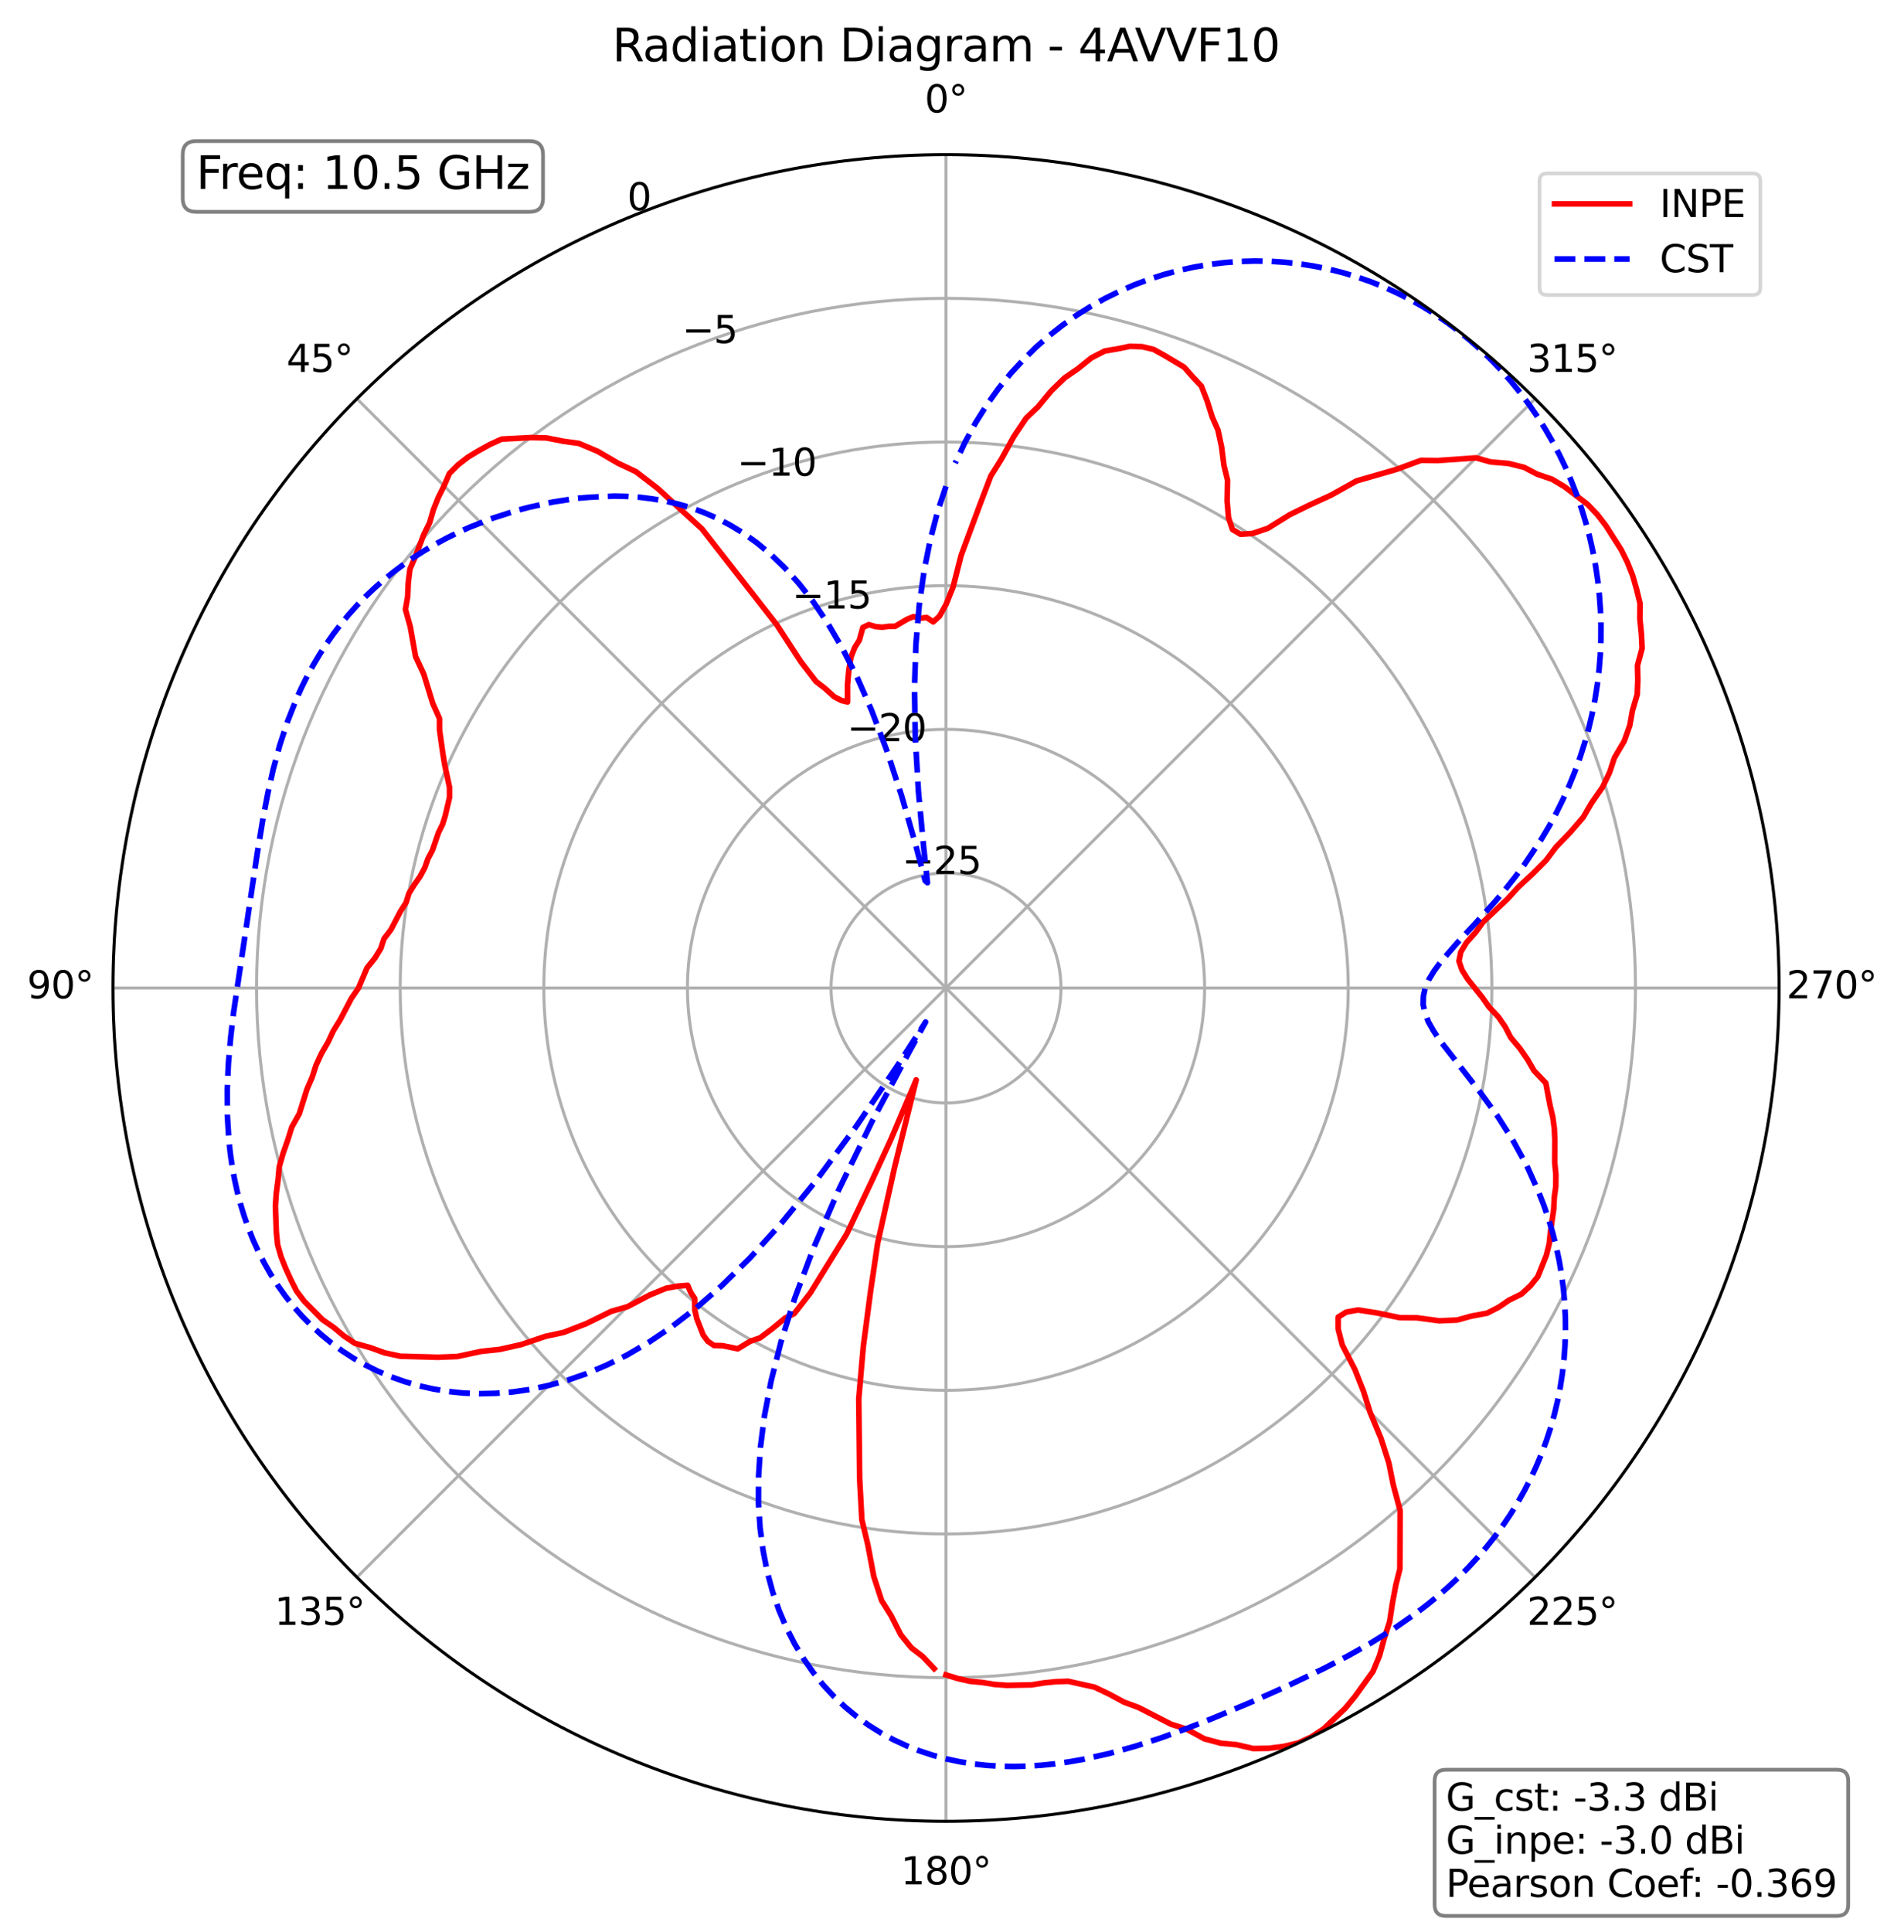 <?xml version="1.0" encoding="utf-8" standalone="no"?>
<!DOCTYPE svg PUBLIC "-//W3C//DTD SVG 1.1//EN"
  "http://www.w3.org/Graphics/SVG/1.1/DTD/svg11.dtd">
<svg xmlns:xlink="http://www.w3.org/1999/xlink" width="506.826pt" height="514.053pt" viewBox="0 0 506.826 514.053" xmlns="http://www.w3.org/2000/svg" version="1.1">
 <defs>
  <style type="text/css">*{stroke-linejoin: round; stroke-linecap: butt}</style>
 </defs>
 <g id="figure_1">
  <g id="patch_1">
   <path d="M 0 514.053 
L 506.826 514.053 
L 506.826 0 
L 0 0 
z
" style="fill: #ffffff"/>
  </g>
  <g id="axes_1">
   <g id="patch_2">
    <path d="M 473.582 262.917 
C 473.582 233.796 467.846 204.958 456.702 178.053 
C 445.558 151.149 429.222 126.701 408.63 106.109 
C 388.039 85.517 363.591 69.182 336.686 58.038 
C 309.782 46.893 280.944 41.157 251.822 41.157 
C 222.701 41.157 193.863 46.893 166.959 58.038 
C 140.054 69.182 115.606 85.517 95.014 106.109 
C 74.423 126.701 58.087 151.149 46.943 178.053 
C 35.799 204.958 30.062 233.796 30.062 262.917 
C 30.062 292.038 35.799 320.877 46.943 347.781 
C 58.087 374.686 74.423 399.133 95.014 419.725 
C 115.606 440.317 140.054 456.652 166.959 467.797 
C 193.863 478.941 222.701 484.677 251.822 484.677 
C 280.944 484.677 309.782 478.941 336.686 467.797 
C 363.591 456.652 388.039 440.317 408.63 419.725 
C 429.222 399.133 445.558 374.686 456.702 347.781 
C 467.846 320.877 473.582 292.038 473.582 262.917 
M 251.822 262.917 
C 251.822 262.917 251.822 262.917 251.822 262.917 
C 251.822 262.917 251.822 262.917 251.822 262.917 
C 251.822 262.917 251.822 262.917 251.822 262.917 
C 251.822 262.917 251.822 262.917 251.822 262.917 
C 251.822 262.917 251.822 262.917 251.822 262.917 
C 251.822 262.917 251.822 262.917 251.822 262.917 
C 251.822 262.917 251.822 262.917 251.822 262.917 
C 251.822 262.917 251.822 262.917 251.822 262.917 
C 251.822 262.917 251.822 262.917 251.822 262.917 
C 251.822 262.917 251.822 262.917 251.822 262.917 
C 251.822 262.917 251.822 262.917 251.822 262.917 
C 251.822 262.917 251.822 262.917 251.822 262.917 
C 251.822 262.917 251.822 262.917 251.822 262.917 
C 251.822 262.917 251.822 262.917 251.822 262.917 
C 251.822 262.917 251.822 262.917 251.822 262.917 
C 251.822 262.917 251.822 262.917 251.822 262.917 
M 473.582 262.917 
z
" style="fill: #ffffff"/>
   </g>
   <g id="matplotlib.axis_1">
    <g id="xtick_1">
     <g id="line2d_1">
      <path d="M 251.822 262.917 
L 251.822 41.157 
" clip-path="url(#pa4b025f619)" style="fill: none; stroke: #b0b0b0; stroke-width: 0.8; stroke-linecap: square"/>
     </g>
     <g id="text_1">
      <!-- 0° -->
      <g transform="translate(246.141 29.917)scale(0.1 -0.1)">
       <defs>
        <path id="DejaVuSans-30" d="M 2034 4250 
Q 1547 4250 1301 3770 
Q 1056 3291 1056 2328 
Q 1056 1369 1301 889 
Q 1547 409 2034 409 
Q 2525 409 2770 889 
Q 3016 1369 3016 2328 
Q 3016 3291 2770 3770 
Q 2525 4250 2034 4250 
z
M 2034 4750 
Q 2819 4750 3233 4129 
Q 3647 3509 3647 2328 
Q 3647 1150 3233 529 
Q 2819 -91 2034 -91 
Q 1250 -91 836 529 
Q 422 1150 422 2328 
Q 422 3509 836 4129 
Q 1250 4750 2034 4750 
z
" transform="scale(0.016)"/>
        <path id="DejaVuSans-b0" d="M 1600 4347 
Q 1350 4347 1178 4173 
Q 1006 4000 1006 3750 
Q 1006 3503 1178 3333 
Q 1350 3163 1600 3163 
Q 1850 3163 2022 3333 
Q 2194 3503 2194 3750 
Q 2194 3997 2020 4172 
Q 1847 4347 1600 4347 
z
M 1600 4750 
Q 1800 4750 1984 4673 
Q 2169 4597 2303 4453 
Q 2447 4313 2519 4134 
Q 2591 3956 2591 3750 
Q 2591 3338 2302 3052 
Q 2013 2766 1594 2766 
Q 1172 2766 890 3047 
Q 609 3328 609 3750 
Q 609 4169 896 4459 
Q 1184 4750 1600 4750 
z
" transform="scale(0.016)"/>
       </defs>
       <use xlink:href="#DejaVuSans-30"/>
       <use xlink:href="#DejaVuSans-b0" x="63.623"/>
      </g>
     </g>
    </g>
    <g id="xtick_2">
     <g id="line2d_2">
      <path d="M 251.822 262.917 
L 95.014 106.109 
" clip-path="url(#pa4b025f619)" style="fill: none; stroke: #b0b0b0; stroke-width: 0.8; stroke-linecap: square"/>
     </g>
     <g id="text_2">
      <!-- 45° -->
      <g transform="translate(76.253 98.969)scale(0.1 -0.1)">
       <defs>
        <path id="DejaVuSans-34" d="M 2419 4116 
L 825 1625 
L 2419 1625 
L 2419 4116 
z
M 2253 4666 
L 3047 4666 
L 3047 1625 
L 3713 1625 
L 3713 1100 
L 3047 1100 
L 3047 0 
L 2419 0 
L 2419 1100 
L 313 1100 
L 313 1709 
L 2253 4666 
z
" transform="scale(0.016)"/>
        <path id="DejaVuSans-35" d="M 691 4666 
L 3169 4666 
L 3169 4134 
L 1269 4134 
L 1269 2991 
Q 1406 3038 1543 3061 
Q 1681 3084 1819 3084 
Q 2600 3084 3056 2656 
Q 3513 2228 3513 1497 
Q 3513 744 3044 326 
Q 2575 -91 1722 -91 
Q 1428 -91 1123 -41 
Q 819 9 494 109 
L 494 744 
Q 775 591 1075 516 
Q 1375 441 1709 441 
Q 2250 441 2565 725 
Q 2881 1009 2881 1497 
Q 2881 1984 2565 2268 
Q 2250 2553 1709 2553 
Q 1456 2553 1204 2497 
Q 953 2441 691 2322 
L 691 4666 
z
" transform="scale(0.016)"/>
       </defs>
       <use xlink:href="#DejaVuSans-34"/>
       <use xlink:href="#DejaVuSans-35" x="63.623"/>
       <use xlink:href="#DejaVuSans-b0" x="127.246"/>
      </g>
     </g>
    </g>
    <g id="xtick_3">
     <g id="line2d_3">
      <path d="M 251.822 262.917 
L 30.062 262.917 
" clip-path="url(#pa4b025f619)" style="fill: none; stroke: #b0b0b0; stroke-width: 0.8; stroke-linecap: square"/>
     </g>
     <g id="text_3">
      <!-- 90° -->
      <g transform="translate(7.2 265.677)scale(0.1 -0.1)">
       <defs>
        <path id="DejaVuSans-39" d="M 703 97 
L 703 672 
Q 941 559 1184 500 
Q 1428 441 1663 441 
Q 2288 441 2617 861 
Q 2947 1281 2994 2138 
Q 2813 1869 2534 1725 
Q 2256 1581 1919 1581 
Q 1219 1581 811 2004 
Q 403 2428 403 3163 
Q 403 3881 828 4315 
Q 1253 4750 1959 4750 
Q 2769 4750 3195 4129 
Q 3622 3509 3622 2328 
Q 3622 1225 3098 567 
Q 2575 -91 1691 -91 
Q 1453 -91 1209 -44 
Q 966 3 703 97 
z
M 1959 2075 
Q 2384 2075 2632 2365 
Q 2881 2656 2881 3163 
Q 2881 3666 2632 3958 
Q 2384 4250 1959 4250 
Q 1534 4250 1286 3958 
Q 1038 3666 1038 3163 
Q 1038 2656 1286 2365 
Q 1534 2075 1959 2075 
z
" transform="scale(0.016)"/>
       </defs>
       <use xlink:href="#DejaVuSans-39"/>
       <use xlink:href="#DejaVuSans-30" x="63.623"/>
       <use xlink:href="#DejaVuSans-b0" x="127.246"/>
      </g>
     </g>
    </g>
    <g id="xtick_4">
     <g id="line2d_4">
      <path d="M 251.822 262.917 
L 95.014 419.725 
" clip-path="url(#pa4b025f619)" style="fill: none; stroke: #b0b0b0; stroke-width: 0.8; stroke-linecap: square"/>
     </g>
     <g id="text_4">
      <!-- 135° -->
      <g transform="translate(73.071 432.384)scale(0.1 -0.1)">
       <defs>
        <path id="DejaVuSans-31" d="M 794 531 
L 1825 531 
L 1825 4091 
L 703 3866 
L 703 4441 
L 1819 4666 
L 2450 4666 
L 2450 531 
L 3481 531 
L 3481 0 
L 794 0 
L 794 531 
z
" transform="scale(0.016)"/>
        <path id="DejaVuSans-33" d="M 2597 2516 
Q 3050 2419 3304 2112 
Q 3559 1806 3559 1356 
Q 3559 666 3084 287 
Q 2609 -91 1734 -91 
Q 1441 -91 1130 -33 
Q 819 25 488 141 
L 488 750 
Q 750 597 1062 519 
Q 1375 441 1716 441 
Q 2309 441 2620 675 
Q 2931 909 2931 1356 
Q 2931 1769 2642 2001 
Q 2353 2234 1838 2234 
L 1294 2234 
L 1294 2753 
L 1863 2753 
Q 2328 2753 2575 2939 
Q 2822 3125 2822 3475 
Q 2822 3834 2567 4026 
Q 2313 4219 1838 4219 
Q 1578 4219 1281 4162 
Q 984 4106 628 3988 
L 628 4550 
Q 988 4650 1302 4700 
Q 1616 4750 1894 4750 
Q 2613 4750 3031 4423 
Q 3450 4097 3450 3541 
Q 3450 3153 3228 2886 
Q 3006 2619 2597 2516 
z
" transform="scale(0.016)"/>
       </defs>
       <use xlink:href="#DejaVuSans-31"/>
       <use xlink:href="#DejaVuSans-33" x="63.623"/>
       <use xlink:href="#DejaVuSans-35" x="127.246"/>
       <use xlink:href="#DejaVuSans-b0" x="190.869"/>
      </g>
     </g>
    </g>
    <g id="xtick_5">
     <g id="line2d_5">
      <path d="M 251.822 262.917 
L 251.822 484.677 
" clip-path="url(#pa4b025f619)" style="fill: none; stroke: #b0b0b0; stroke-width: 0.8; stroke-linecap: square"/>
     </g>
     <g id="text_5">
      <!-- 180° -->
      <g transform="translate(239.779 501.437)scale(0.1 -0.1)">
       <defs>
        <path id="DejaVuSans-38" d="M 2034 2216 
Q 1584 2216 1326 1975 
Q 1069 1734 1069 1313 
Q 1069 891 1326 650 
Q 1584 409 2034 409 
Q 2484 409 2743 651 
Q 3003 894 3003 1313 
Q 3003 1734 2745 1975 
Q 2488 2216 2034 2216 
z
M 1403 2484 
Q 997 2584 770 2862 
Q 544 3141 544 3541 
Q 544 4100 942 4425 
Q 1341 4750 2034 4750 
Q 2731 4750 3128 4425 
Q 3525 4100 3525 3541 
Q 3525 3141 3298 2862 
Q 3072 2584 2669 2484 
Q 3125 2378 3379 2068 
Q 3634 1759 3634 1313 
Q 3634 634 3220 271 
Q 2806 -91 2034 -91 
Q 1263 -91 848 271 
Q 434 634 434 1313 
Q 434 1759 690 2068 
Q 947 2378 1403 2484 
z
M 1172 3481 
Q 1172 3119 1398 2916 
Q 1625 2713 2034 2713 
Q 2441 2713 2670 2916 
Q 2900 3119 2900 3481 
Q 2900 3844 2670 4047 
Q 2441 4250 2034 4250 
Q 1625 4250 1398 4047 
Q 1172 3844 1172 3481 
z
" transform="scale(0.016)"/>
       </defs>
       <use xlink:href="#DejaVuSans-31"/>
       <use xlink:href="#DejaVuSans-38" x="63.623"/>
       <use xlink:href="#DejaVuSans-30" x="127.246"/>
       <use xlink:href="#DejaVuSans-b0" x="190.869"/>
      </g>
     </g>
    </g>
    <g id="xtick_6">
     <g id="line2d_6">
      <path d="M 251.822 262.917 
L 408.63 419.725 
" clip-path="url(#pa4b025f619)" style="fill: none; stroke: #b0b0b0; stroke-width: 0.8; stroke-linecap: square"/>
     </g>
     <g id="text_6">
      <!-- 225° -->
      <g transform="translate(406.486 432.384)scale(0.1 -0.1)">
       <defs>
        <path id="DejaVuSans-32" d="M 1228 531 
L 3431 531 
L 3431 0 
L 469 0 
L 469 531 
Q 828 903 1448 1529 
Q 2069 2156 2228 2338 
Q 2531 2678 2651 2914 
Q 2772 3150 2772 3378 
Q 2772 3750 2511 3984 
Q 2250 4219 1831 4219 
Q 1534 4219 1204 4116 
Q 875 4013 500 3803 
L 500 4441 
Q 881 4594 1212 4672 
Q 1544 4750 1819 4750 
Q 2544 4750 2975 4387 
Q 3406 4025 3406 3419 
Q 3406 3131 3298 2873 
Q 3191 2616 2906 2266 
Q 2828 2175 2409 1742 
Q 1991 1309 1228 531 
z
" transform="scale(0.016)"/>
       </defs>
       <use xlink:href="#DejaVuSans-32"/>
       <use xlink:href="#DejaVuSans-32" x="63.623"/>
       <use xlink:href="#DejaVuSans-35" x="127.246"/>
       <use xlink:href="#DejaVuSans-b0" x="190.869"/>
      </g>
     </g>
    </g>
    <g id="xtick_7">
     <g id="line2d_7">
      <path d="M 251.822 262.917 
L 473.582 262.917 
" clip-path="url(#pa4b025f619)" style="fill: none; stroke: #b0b0b0; stroke-width: 0.8; stroke-linecap: square"/>
     </g>
     <g id="text_7">
      <!-- 270° -->
      <g transform="translate(475.539 265.677)scale(0.1 -0.1)">
       <defs>
        <path id="DejaVuSans-37" d="M 525 4666 
L 3525 4666 
L 3525 4397 
L 1831 0 
L 1172 0 
L 2766 4134 
L 525 4134 
L 525 4666 
z
" transform="scale(0.016)"/>
       </defs>
       <use xlink:href="#DejaVuSans-32"/>
       <use xlink:href="#DejaVuSans-37" x="63.623"/>
       <use xlink:href="#DejaVuSans-30" x="127.246"/>
       <use xlink:href="#DejaVuSans-b0" x="190.869"/>
      </g>
     </g>
    </g>
    <g id="xtick_8">
     <g id="line2d_8">
      <path d="M 251.822 262.917 
L 408.63 106.109 
" clip-path="url(#pa4b025f619)" style="fill: none; stroke: #b0b0b0; stroke-width: 0.8; stroke-linecap: square"/>
     </g>
     <g id="text_8">
      <!-- 315° -->
      <g transform="translate(406.486 98.969)scale(0.1 -0.1)">
       <use xlink:href="#DejaVuSans-33"/>
       <use xlink:href="#DejaVuSans-31" x="63.623"/>
       <use xlink:href="#DejaVuSans-35" x="127.246"/>
       <use xlink:href="#DejaVuSans-b0" x="190.869"/>
      </g>
     </g>
    </g>
   </g>
   <g id="matplotlib.axis_2">
    <g id="ytick_1">
     <g id="line2d_9">
      <path d="M 251.822 232.316 
C 247.804 232.316 243.825 233.108 240.112 234.645 
C 236.399 236.183 233.026 238.437 230.184 241.279 
C 227.343 244.12 225.089 247.494 223.551 251.207 
C 222.013 254.919 221.221 258.899 221.221 262.917 
C 221.221 266.936 222.013 270.915 223.551 274.628 
C 225.089 278.34 227.343 281.714 230.184 284.555 
C 233.026 287.397 236.399 289.651 240.112 291.189 
C 243.825 292.727 247.804 293.518 251.822 293.518 
C 255.841 293.518 259.82 292.727 263.533 291.189 
C 267.246 289.651 270.619 287.397 273.461 284.555 
C 276.302 281.714 278.556 278.34 280.094 274.628 
C 281.632 270.915 282.424 266.936 282.424 262.917 
C 282.424 258.899 281.632 254.919 280.094 251.207 
C 278.556 247.494 276.302 244.12 273.461 241.279 
C 270.619 238.437 267.246 236.183 263.533 234.645 
C 259.82 233.108 255.841 232.316 251.822 232.316 
" clip-path="url(#pa4b025f619)" style="fill: none; stroke: #b0b0b0; stroke-width: 0.8; stroke-linecap: square"/>
     </g>
     <g id="text_9">
      <!-- −25 -->
      <g transform="translate(240.112 232.566)scale(0.1 -0.1)">
       <defs>
        <path id="DejaVuSans-2212" d="M 678 2272 
L 4684 2272 
L 4684 1741 
L 678 1741 
L 678 2272 
z
" transform="scale(0.016)"/>
       </defs>
       <use xlink:href="#DejaVuSans-2212"/>
       <use xlink:href="#DejaVuSans-32" x="83.789"/>
       <use xlink:href="#DejaVuSans-35" x="147.412"/>
      </g>
     </g>
    </g>
    <g id="ytick_2">
     <g id="line2d_10">
      <path d="M 251.822 194.084 
C 242.783 194.084 233.832 195.865 225.481 199.324 
C 217.13 202.783 209.542 207.853 203.15 214.245 
C 196.759 220.637 191.688 228.225 188.229 236.576 
C 184.77 244.927 182.99 253.878 182.99 262.917 
C 182.99 271.956 184.77 280.907 188.229 289.258 
C 191.688 297.609 196.759 305.198 203.15 311.589 
C 209.542 317.981 217.13 323.051 225.481 326.51 
C 233.832 329.97 242.783 331.75 251.822 331.75 
C 260.862 331.75 269.813 329.97 278.164 326.51 
C 286.515 323.051 294.103 317.981 300.495 311.589 
C 306.886 305.198 311.957 297.609 315.416 289.258 
C 318.875 280.907 320.655 271.956 320.655 262.917 
C 320.655 253.878 318.875 244.927 315.416 236.576 
C 311.957 228.225 306.886 220.637 300.495 214.245 
C 294.103 207.853 286.515 202.783 278.164 199.324 
C 269.813 195.865 260.862 194.084 251.822 194.084 
" clip-path="url(#pa4b025f619)" style="fill: none; stroke: #b0b0b0; stroke-width: 0.8; stroke-linecap: square"/>
     </g>
     <g id="text_10">
      <!-- −20 -->
      <g transform="translate(225.481 197.244)scale(0.1 -0.1)">
       <use xlink:href="#DejaVuSans-2212"/>
       <use xlink:href="#DejaVuSans-32" x="83.789"/>
       <use xlink:href="#DejaVuSans-30" x="147.412"/>
      </g>
     </g>
    </g>
    <g id="ytick_3">
     <g id="line2d_11">
      <path d="M 251.822 155.853 
C 237.763 155.853 223.84 158.622 210.851 164.002 
C 197.861 169.383 186.058 177.269 176.116 187.211 
C 166.175 197.153 158.288 208.956 152.908 221.945 
C 147.527 234.935 144.758 248.858 144.758 262.917 
C 144.758 276.977 147.527 290.9 152.908 303.889 
C 158.288 316.878 166.175 328.682 176.116 338.623 
C 186.058 348.565 197.861 356.452 210.851 361.832 
C 223.84 367.212 237.763 369.982 251.822 369.982 
C 265.882 369.982 279.805 367.212 292.794 361.832 
C 305.784 356.452 317.587 348.565 327.529 338.623 
C 337.47 328.682 345.357 316.878 350.737 303.889 
C 356.118 290.9 358.887 276.977 358.887 262.917 
C 358.887 248.858 356.118 234.935 350.737 221.945 
C 345.357 208.956 337.47 197.153 327.529 187.211 
C 317.587 177.269 305.784 169.383 292.794 164.002 
C 279.805 158.622 265.882 155.853 251.822 155.853 
" clip-path="url(#pa4b025f619)" style="fill: none; stroke: #b0b0b0; stroke-width: 0.8; stroke-linecap: square"/>
     </g>
     <g id="text_11">
      <!-- −15 -->
      <g transform="translate(210.851 161.923)scale(0.1 -0.1)">
       <use xlink:href="#DejaVuSans-2212"/>
       <use xlink:href="#DejaVuSans-31" x="83.789"/>
       <use xlink:href="#DejaVuSans-35" x="147.412"/>
      </g>
     </g>
    </g>
    <g id="ytick_4">
     <g id="line2d_12">
      <path d="M 251.822 117.621 
C 232.742 117.621 213.848 121.379 196.22 128.681 
C 178.592 135.982 162.574 146.685 149.082 160.177 
C 135.591 173.669 124.888 189.687 117.586 207.315 
C 110.284 224.942 106.526 243.837 106.526 262.917 
C 106.526 281.997 110.284 300.892 117.586 318.52 
C 124.888 336.147 135.591 352.166 149.082 365.657 
C 162.574 379.149 178.592 389.852 196.22 397.154 
C 213.848 404.455 232.742 408.214 251.822 408.214 
C 270.903 408.214 289.797 404.455 307.425 397.154 
C 325.053 389.852 341.071 379.149 354.563 365.657 
C 368.054 352.166 378.757 336.147 386.059 318.52 
C 393.361 300.892 397.119 281.997 397.119 262.917 
C 397.119 243.837 393.361 224.942 386.059 207.315 
C 378.757 189.687 368.054 173.669 354.563 160.177 
C 341.071 146.685 325.053 135.982 307.425 128.681 
C 289.797 121.379 270.903 117.621 251.822 117.621 
" clip-path="url(#pa4b025f619)" style="fill: none; stroke: #b0b0b0; stroke-width: 0.8; stroke-linecap: square"/>
     </g>
     <g id="text_12">
      <!-- −10 -->
      <g transform="translate(196.22 126.601)scale(0.1 -0.1)">
       <use xlink:href="#DejaVuSans-2212"/>
       <use xlink:href="#DejaVuSans-31" x="83.789"/>
       <use xlink:href="#DejaVuSans-30" x="147.412"/>
      </g>
     </g>
    </g>
    <g id="ytick_5">
     <g id="line2d_13">
      <path d="M 251.822 79.389 
C 227.722 79.389 203.855 84.136 181.589 93.359 
C 159.323 102.582 139.09 116.101 122.048 133.143 
C 105.007 150.185 91.487 170.418 82.265 192.684 
C 73.042 214.95 68.294 238.816 68.294 262.917 
C 68.294 287.018 73.042 310.884 82.265 333.15 
C 91.487 355.417 105.007 375.649 122.048 392.691 
C 139.09 409.733 159.323 423.252 181.589 432.475 
C 203.855 441.698 227.722 446.445 251.822 446.445 
C 275.923 446.445 299.79 441.698 322.056 432.475 
C 344.322 423.252 364.555 409.733 381.597 392.691 
C 398.638 375.649 412.158 355.417 421.38 333.15 
C 430.603 310.884 435.351 287.018 435.351 262.917 
C 435.351 238.816 430.603 214.95 421.38 192.684 
C 412.158 170.418 398.638 150.185 381.597 133.143 
C 364.555 116.101 344.322 102.582 322.056 93.359 
C 299.79 84.136 275.923 79.389 251.822 79.389 
" clip-path="url(#pa4b025f619)" style="fill: none; stroke: #b0b0b0; stroke-width: 0.8; stroke-linecap: square"/>
     </g>
     <g id="text_13">
      <!-- −5 -->
      <g transform="translate(181.589 91.28)scale(0.1 -0.1)">
       <use xlink:href="#DejaVuSans-2212"/>
       <use xlink:href="#DejaVuSans-35" x="83.789"/>
      </g>
     </g>
    </g>
    <g id="ytick_6">
     <g id="line2d_14">
      <path d="M 251.822 41.157 
C 222.701 41.157 193.863 46.893 166.959 58.038 
C 140.054 69.182 115.606 85.517 95.014 106.109 
C 74.423 126.701 58.087 151.149 46.943 178.053 
C 35.799 204.958 30.062 233.796 30.062 262.917 
C 30.062 292.038 35.799 320.877 46.943 347.781 
C 58.087 374.686 74.423 399.133 95.014 419.725 
C 115.606 440.317 140.054 456.652 166.959 467.797 
C 193.863 478.941 222.701 484.677 251.822 484.677 
C 280.944 484.677 309.782 478.941 336.686 467.797 
C 363.591 456.652 388.039 440.317 408.63 419.725 
C 429.222 399.133 445.558 374.686 456.702 347.781 
C 467.846 320.877 473.582 292.038 473.582 262.917 
C 473.582 233.796 467.846 204.958 456.702 178.053 
C 445.558 151.149 429.222 126.701 408.63 106.109 
C 388.039 85.517 363.591 69.182 336.686 58.038 
C 309.782 46.893 280.944 41.157 251.822 41.157 
" clip-path="url(#pa4b025f619)" style="fill: none; stroke: #b0b0b0; stroke-width: 0.8; stroke-linecap: square"/>
     </g>
     <g id="text_14">
      <!-- 0 -->
      <g transform="translate(166.959 55.958)scale(0.1 -0.1)">
       <use xlink:href="#DejaVuSans-30"/>
      </g>
     </g>
    </g>
   </g>
   <g id="line2d_15">
    <path d="M 251.822 445.711 
L 255.03 446.7 
L 258.265 447.419 
L 261.508 447.721 
L 264.782 448.249 
L 268.058 448.489 
L 274.592 448.364 
L 277.812 447.84 
L 281.06 447.516 
L 284.353 447.407 
L 291.37 448.972 
L 295.199 450.801 
L 299.206 452.961 
L 303.135 454.417 
L 311.718 458.827 
L 315.913 460.166 
L 320.622 462.727 
L 324.97 463.888 
L 329.116 464.273 
L 333.592 465.304 
L 337.703 465.239 
L 341.681 464.744 
L 345.516 463.845 
L 349.036 462.234 
L 352.291 460.098 
L 358.077 454.606 
L 360.676 451.457 
L 365.472 444.794 
L 367.213 440.603 
L 368.496 435.893 
L 369.901 431.55 
L 370.669 426.495 
L 371.55 421.8 
L 372.628 417.542 
L 372.704 401.976 
L 370.861 395.123 
L 369.698 389.323 
L 367.616 382.825 
L 364.695 375.79 
L 362.957 370.238 
L 360.641 364.392 
L 357.276 357.868 
L 356.199 353.65 
L 356.197 350.498 
L 358.339 349.173 
L 361.485 348.595 
L 366.573 349.388 
L 372.568 350.644 
L 377.169 350.685 
L 383.131 351.486 
L 387.889 351.28 
L 391.583 350.249 
L 395.838 349.451 
L 398.949 347.861 
L 401.686 345.988 
L 404.997 344.362 
L 407.369 342.172 
L 409.334 339.741 
L 411.618 334.063 
L 412.364 331.063 
L 412.7 327.916 
L 413.577 321.791 
L 413.734 318.668 
L 414.137 315.656 
L 414.155 312.547 
L 413.85 309.378 
L 413.881 303.323 
L 413.742 300.299 
L 413.33 297.247 
L 412.599 294.169 
L 411.469 288.203 
L 408.335 284.914 
L 406.608 281.922 
L 404.566 278.971 
L 402.119 276.066 
L 400.716 273.329 
L 398.859 270.623 
L 396.35 267.964 
L 394.566 265.409 
L 390.644 260.494 
L 389.175 258.121 
L 388.36 255.762 
L 388.855 253.335 
L 390.396 250.794 
L 392.795 248.1 
L 394.768 245.366 
L 401.251 239.25 
L 404.166 236.055 
L 407.915 232.576 
L 411.52 228.972 
L 414.167 225.437 
L 417.984 221.489 
L 421.445 217.467 
L 423.677 213.639 
L 426.564 209.493 
L 428.47 205.521 
L 429.74 201.655 
L 432.366 197.205 
L 433.84 193.047 
L 434.543 189.093 
L 435.816 184.816 
L 435.976 180.927 
L 435.882 177.089 
L 437.112 172.545 
L 436.917 168.607 
L 436.519 164.712 
L 436.549 160.522 
L 435.641 156.789 
L 434.58 153.105 
L 433.181 149.592 
L 431.509 146.228 
L 427.483 139.918 
L 425.199 136.952 
L 422.608 134.221 
L 416.515 129.552 
L 413.154 127.544 
L 409.128 126.173 
L 405.695 124.37 
L 401.515 123.327 
L 396.784 122.93 
L 392.897 121.843 
L 382.709 122.559 
L 378.249 122.506 
L 371.806 124.891 
L 361.089 127.984 
L 354.278 131.78 
L 348.725 134.323 
L 343.338 136.957 
L 337.464 140.609 
L 333.405 141.967 
L 330.228 142.184 
L 328.06 140.911 
L 327.018 137.771 
L 326.638 133.332 
L 326.745 127.753 
L 325.786 123.812 
L 325.176 118.952 
L 324.221 114.478 
L 322.68 110.964 
L 321.354 106.747 
L 319.807 102.756 
L 317.514 100.324 
L 315.231 97.732 
L 309.813 94.499 
L 307.04 92.975 
L 303.999 92.256 
L 300.789 92.151 
L 297.392 92.851 
L 294.087 93.402 
L 290.538 95.224 
L 286.837 98.186 
L 283.379 100.572 
L 279.844 104 
L 276.319 108.255 
L 273.132 111.289 
L 269.835 116.214 
L 266.626 122.074 
L 263.742 126.675 
L 260.811 134.382 
L 255.843 147.772 
L 253.685 156.236 
L 251.822 160.853 
L 250.095 163.965 
L 248.42 165.493 
L 246.655 164.315 
L 244.942 164.527 
L 243.176 164.09 
L 241.506 164.766 
L 238.295 166.662 
L 236.581 166.686 
L 234.893 166.907 
L 233.134 166.774 
L 231.272 166.232 
L 229.675 166.986 
L 228.744 170.355 
L 227.534 172.271 
L 226.544 174.759 
L 225.95 178.292 
L 225.597 182.204 
L 225.611 186.795 
L 223.976 186.409 
L 222.075 185.421 
L 219.618 183.209 
L 217.192 181.333 
L 213.143 176.041 
L 206.708 166.168 
L 186.88 140.779 
L 175.064 129.968 
L 169.259 125.508 
L 164.584 123.306 
L 159.07 120.092 
L 154.065 117.986 
L 149.945 117.421 
L 145.471 116.537 
L 141.446 116.443 
L 133.538 116.848 
L 130.442 118.261 
L 127.489 119.888 
L 124.603 121.625 
L 121.968 123.666 
L 119.616 126.014 
L 118.199 129.294 
L 116.657 132.39 
L 115.356 135.66 
L 114.349 139.136 
L 112.862 142.121 
L 110.436 148.425 
L 109.128 151.432 
L 108.682 155.053 
L 108.517 158.799 
L 107.924 162.158 
L 109.198 166.716 
L 110.623 174.686 
L 112.794 179.381 
L 115.187 187.179 
L 116.991 191.226 
L 116.994 194.219 
L 117.866 200.452 
L 118.368 203.499 
L 119.658 209.519 
L 119.66 212.185 
L 118.534 217.022 
L 117.797 219.37 
L 116.699 221.606 
L 115.096 226.281 
L 113.906 228.531 
L 113.081 230.886 
L 111.863 233.168 
L 110.306 235.409 
L 108.869 237.711 
L 108.111 240.156 
L 106.607 242.509 
L 104.06 247.387 
L 102.204 249.827 
L 101.358 252.396 
L 99.807 254.95 
L 97.712 257.536 
L 95.431 262.917 
L 93.536 265.68 
L 90.552 271.369 
L 88.718 274.323 
L 87.327 277.309 
L 85.543 280.394 
L 84.112 283.509 
L 83.112 286.628 
L 81.716 289.859 
L 79.675 296.379 
L 77.675 299.933 
L 76.597 303.371 
L 75.348 306.917 
L 74.334 310.475 
L 74.022 313.901 
L 73.55 317.421 
L 73.306 320.921 
L 73.55 327.803 
L 73.888 331.22 
L 74.81 334.435 
L 76.042 337.531 
L 77.427 340.563 
L 78.927 343.54 
L 80.965 346.25 
L 85.834 351.175 
L 88.844 353.258 
L 91.505 355.477 
L 94.469 357.465 
L 98.633 358.641 
L 102.347 359.988 
L 106.555 360.901 
L 116.577 361.179 
L 121.683 360.984 
L 128.042 359.625 
L 133.077 359.076 
L 138.744 357.801 
L 145.178 355.622 
L 150.017 354.583 
L 156.022 352.252 
L 162.722 348.96 
L 167.006 347.734 
L 172.913 344.63 
L 177.318 342.813 
L 180.382 342.26 
L 183.042 342.041 
L 183.848 343.926 
L 184.916 345.54 
L 184.932 348.533 
L 185.484 350.951 
L 187.172 355.248 
L 188.408 356.933 
L 190.05 358.038 
L 192.344 358.103 
L 196.39 358.929 
L 199.713 356.926 
L 202.316 356.025 
L 205.66 353.516 
L 208.978 350.762 
L 211.422 349.556 
L 215.687 344.08 
L 225.335 328.475 
L 232.32 313.722 
L 237.185 303.133 
L 243.881 287.359 
L 238.108 310.745 
L 233.633 330.801 
L 231.778 343.312 
L 229.799 358.312 
L 228.591 372.212 
L 228.82 393.371 
L 229.413 404.408 
L 231.001 411.07 
L 232.594 419.524 
L 234.689 425.935 
L 237.21 429.941 
L 239.787 435.037 
L 242.619 438.535 
L 245.61 440.824 
L 248.661 444.032 
L 248.661 444.032 
" clip-path="url(#pa4b025f619)" style="fill: none; stroke: #ff0000; stroke-width: 1.5; stroke-linecap: square"/>
   </g>
   <g id="line2d_16">
    <path d="M 251.822 129.404 
L 249.608 136.075 
L 247.654 143.546 
L 245.999 151.807 
L 244.696 161.003 
L 243.811 171.35 
L 243.421 182.986 
L 243.631 196.199 
L 244.479 210.663 
L 245.829 225.073 
L 246.882 234.897 
L 246.277 234.387 
L 243.713 224.765 
L 240.073 212.023 
L 236.079 199.772 
L 232.05 189.125 
L 228.046 180 
L 224.121 172.311 
L 220.229 165.681 
L 216.396 160.03 
L 212.644 155.275 
L 208.908 151.121 
L 205.216 147.562 
L 201.567 144.522 
L 197.953 141.925 
L 194.396 139.765 
L 190.847 137.899 
L 187.355 136.393 
L 183.865 135.107 
L 180.421 134.106 
L 176.999 133.319 
L 173.606 132.744 
L 170.212 132.313 
L 166.862 132.09 
L 163.523 132.008 
L 156.941 132.324 
L 153.618 132.595 
L 147.108 133.606 
L 140.652 135.031 
L 137.44 135.882 
L 131.111 137.916 
L 124.908 140.357 
L 121.865 141.73 
L 118.872 143.208 
L 115.932 144.789 
L 113.053 146.476 
L 110.24 148.266 
L 107.496 150.157 
L 104.829 152.15 
L 102.244 154.242 
L 99.744 156.43 
L 97.338 158.716 
L 95.03 161.095 
L 92.816 163.559 
L 90.713 166.113 
L 88.704 168.741 
L 86.811 171.45 
L 85.017 174.225 
L 83.338 177.07 
L 81.762 179.973 
L 80.292 182.931 
L 78.929 185.94 
L 76.504 192.084 
L 74.448 198.358 
L 72.724 204.725 
L 71.28 211.148 
L 70.044 217.595 
L 68.454 227.274 
L 62.155 269.541 
L 61.381 276.234 
L 60.798 282.995 
L 60.487 289.808 
L 60.51 296.651 
L 60.929 303.493 
L 61.301 306.903 
L 61.786 310.299 
L 62.398 313.673 
L 63.129 317.024 
L 64 320.34 
L 65.001 323.619 
L 66.14 326.853 
L 67.413 330.037 
L 68.834 333.16 
L 70.4 336.217 
L 72.108 339.201 
L 73.963 342.106 
L 75.968 344.92 
L 78.12 347.638 
L 80.422 350.25 
L 82.87 352.751 
L 85.467 355.13 
L 88.207 357.38 
L 91.093 359.493 
L 94.126 361.457 
L 97.3 363.265 
L 100.615 364.908 
L 104.072 366.373 
L 107.669 367.651 
L 111.394 368.738 
L 115.256 369.614 
L 119.243 370.278 
L 123.363 370.708 
L 127.629 370.877 
L 132.033 370.776 
L 136.562 370.4 
L 141.205 369.739 
L 146.06 368.68 
L 151.003 367.319 
L 156.125 365.54 
L 161.461 363.273 
L 166.939 360.565 
L 172.735 357.17 
L 178.819 353.069 
L 185.253 348.123 
L 192.134 342.127 
L 199.638 334.744 
L 207.96 325.559 
L 217.312 314.081 
L 227.956 299.669 
L 239.257 283.026 
L 246.384 271.969 
L 242.031 279.876 
L 232.097 298.503 
L 223.28 316.597 
L 216.515 332.212 
L 211.529 345.532 
L 207.871 357.172 
L 205.262 367.494 
L 203.479 376.808 
L 202.409 385.22 
L 201.92 392.917 
L 201.895 400.091 
L 202.33 406.653 
L 203.145 412.73 
L 204.269 418.456 
L 205.706 423.746 
L 207.417 428.64 
L 209.363 433.211 
L 211.527 437.458 
L 213.887 441.388 
L 216.426 445.017 
L 219.123 448.364 
L 221.964 451.436 
L 224.934 454.238 
L 228.019 456.78 
L 231.206 459.075 
L 234.481 461.134 
L 237.835 462.955 
L 241.256 464.543 
L 244.734 465.919 
L 248.259 467.082 
L 251.822 468.046 
L 255.416 468.81 
L 259.033 469.389 
L 262.664 469.789 
L 266.304 470.018 
L 269.947 470.084 
L 273.586 469.987 
L 277.218 469.75 
L 280.838 469.374 
L 284.442 468.867 
L 288.027 468.243 
L 295.129 466.66 
L 302.136 464.713 
L 309.042 462.467 
L 315.854 459.985 
L 322.59 457.35 
L 332.576 453.161 
L 342.463 448.757 
L 352.242 444.079 
L 358.669 440.74 
L 364.989 437.178 
L 371.151 433.336 
L 377.108 429.177 
L 379.996 426.971 
L 382.81 424.674 
L 385.545 422.281 
L 388.2 419.802 
L 390.764 417.227 
L 393.227 414.555 
L 395.597 411.8 
L 397.86 408.955 
L 400.007 406.017 
L 402.046 403.003 
L 403.962 399.904 
L 405.758 396.732 
L 407.426 393.484 
L 408.962 390.166 
L 410.369 386.788 
L 411.64 383.348 
L 412.777 379.858 
L 413.773 376.316 
L 414.624 372.728 
L 415.336 369.104 
L 415.9 365.444 
L 416.32 361.757 
L 416.59 358.046 
L 416.714 354.318 
L 416.684 350.575 
L 416.506 346.827 
L 416.179 343.079 
L 415.695 339.332 
L 415.062 335.596 
L 414.272 331.873 
L 413.331 328.171 
L 412.239 324.495 
L 410.983 320.847 
L 409.584 317.239 
L 406.411 310.18 
L 402.649 303.331 
L 398.454 296.77 
L 393.917 290.537 
L 383.16 276.721 
L 381.552 274.267 
L 380.205 271.895 
L 379.35 269.601 
L 378.836 267.353 
L 378.894 265.135 
L 379.372 262.917 
L 380.346 260.674 
L 381.739 258.38 
L 383.473 256.018 
L 387.799 251.021 
L 392.841 245.602 
L 398.117 239.746 
L 400.702 236.666 
L 403.224 233.488 
L 405.679 230.214 
L 410.231 223.422 
L 412.324 219.911 
L 414.269 216.337 
L 416.063 212.704 
L 417.729 209.011 
L 419.25 205.267 
L 420.618 201.481 
L 421.84 197.653 
L 422.909 193.794 
L 423.823 189.907 
L 424.59 185.996 
L 425.196 182.072 
L 425.663 178.13 
L 425.976 174.182 
L 426.135 170.233 
L 426.15 166.286 
L 426.013 162.348 
L 425.732 158.422 
L 425.302 154.515 
L 424.73 150.629 
L 424.019 146.769 
L 423.155 142.949 
L 422.155 139.163 
L 421.02 135.418 
L 419.739 131.726 
L 418.321 128.089 
L 416.774 124.506 
L 415.09 120.991 
L 413.27 117.549 
L 411.323 114.18 
L 409.248 110.893 
L 407.046 107.693 
L 404.723 104.584 
L 402.28 101.571 
L 399.718 98.663 
L 397.039 95.864 
L 394.254 93.174 
L 391.357 90.607 
L 388.352 88.168 
L 385.253 85.848 
L 382.053 83.67 
L 378.764 81.625 
L 375.384 79.729 
L 371.923 77.979 
L 368.385 76.378 
L 364.773 74.936 
L 361.093 73.655 
L 357.351 72.539 
L 353.553 71.591 
L 349.705 70.812 
L 345.811 70.212 
L 341.881 69.786 
L 337.921 69.536 
L 333.936 69.47 
L 329.931 69.591 
L 325.915 69.899 
L 321.897 70.389 
L 317.879 71.075 
L 313.869 71.958 
L 309.874 73.04 
L 305.904 74.312 
L 301.961 75.797 
L 298.055 77.488 
L 294.193 79.392 
L 290.381 81.515 
L 286.627 83.864 
L 282.938 86.454 
L 279.322 89.291 
L 275.789 92.389 
L 272.343 95.791 
L 269.007 99.413 
L 265.778 103.404 
L 262.672 107.761 
L 259.706 112.482 
L 256.896 117.64 
L 254.261 123.232 
L 254.261 123.232 
" clip-path="url(#pa4b025f619)" style="fill: none; stroke-dasharray: 5.55,2.4; stroke-dashoffset: 0; stroke: #0000ff; stroke-width: 1.5"/>
   </g>
   <g id="patch_3">
    <path d="M 251.822 41.157 
C 222.701 41.157 193.863 46.893 166.959 58.038 
C 140.054 69.182 115.606 85.517 95.014 106.109 
C 74.423 126.701 58.087 151.149 46.943 178.053 
C 35.799 204.958 30.062 233.796 30.062 262.917 
C 30.062 292.038 35.799 320.877 46.943 347.781 
C 58.087 374.686 74.423 399.133 95.014 419.725 
C 115.606 440.317 140.054 456.652 166.959 467.797 
C 193.863 478.941 222.701 484.677 251.822 484.677 
C 280.944 484.677 309.782 478.941 336.686 467.797 
C 363.591 456.652 388.039 440.317 408.63 419.725 
C 429.222 399.133 445.558 374.686 456.702 347.781 
C 467.846 320.877 473.582 292.038 473.582 262.917 
C 473.582 233.796 467.846 204.958 456.702 178.053 
C 445.558 151.149 429.222 126.701 408.63 106.109 
C 388.039 85.517 363.591 69.182 336.686 58.038 
C 309.782 46.893 280.944 41.157 251.822 41.157 
" style="fill: none; stroke: #000000; stroke-width: 0.8; stroke-linejoin: miter; stroke-linecap: square"/>
   </g>
   <g id="text_15">
    <g id="patch_4">
     <path d="M 384.878 509.853 
L 488.977 509.853 
Q 491.977 509.853 491.977 506.853 
L 491.977 473.945 
Q 491.977 470.945 488.977 470.945 
L 384.878 470.945 
Q 381.878 470.945 381.878 473.945 
L 381.878 506.853 
Q 381.878 509.853 384.878 509.853 
z
" style="fill: #ffffff; stroke: #808080; stroke-linejoin: miter"/>
    </g>
    <!-- G_cst: -3.3 dBi -->
    <g transform="translate(384.878 481.822)scale(0.1 -0.1)">
     <defs>
      <path id="DejaVuSans-47" d="M 3809 666 
L 3809 1919 
L 2778 1919 
L 2778 2438 
L 4434 2438 
L 4434 434 
Q 4069 175 3628 42 
Q 3188 -91 2688 -91 
Q 1594 -91 976 548 
Q 359 1188 359 2328 
Q 359 3472 976 4111 
Q 1594 4750 2688 4750 
Q 3144 4750 3555 4637 
Q 3966 4525 4313 4306 
L 4313 3634 
Q 3963 3931 3569 4081 
Q 3175 4231 2741 4231 
Q 1884 4231 1454 3753 
Q 1025 3275 1025 2328 
Q 1025 1384 1454 906 
Q 1884 428 2741 428 
Q 3075 428 3337 486 
Q 3600 544 3809 666 
z
" transform="scale(0.016)"/>
      <path id="DejaVuSans-5f" d="M 3263 -1063 
L 3263 -1509 
L -63 -1509 
L -63 -1063 
L 3263 -1063 
z
" transform="scale(0.016)"/>
      <path id="DejaVuSans-63" d="M 3122 3366 
L 3122 2828 
Q 2878 2963 2633 3030 
Q 2388 3097 2138 3097 
Q 1578 3097 1268 2742 
Q 959 2388 959 1747 
Q 959 1106 1268 751 
Q 1578 397 2138 397 
Q 2388 397 2633 464 
Q 2878 531 3122 666 
L 3122 134 
Q 2881 22 2623 -34 
Q 2366 -91 2075 -91 
Q 1284 -91 818 406 
Q 353 903 353 1747 
Q 353 2603 823 3093 
Q 1294 3584 2113 3584 
Q 2378 3584 2631 3529 
Q 2884 3475 3122 3366 
z
" transform="scale(0.016)"/>
      <path id="DejaVuSans-73" d="M 2834 3397 
L 2834 2853 
Q 2591 2978 2328 3040 
Q 2066 3103 1784 3103 
Q 1356 3103 1142 2972 
Q 928 2841 928 2578 
Q 928 2378 1081 2264 
Q 1234 2150 1697 2047 
L 1894 2003 
Q 2506 1872 2764 1633 
Q 3022 1394 3022 966 
Q 3022 478 2636 193 
Q 2250 -91 1575 -91 
Q 1294 -91 989 -36 
Q 684 19 347 128 
L 347 722 
Q 666 556 975 473 
Q 1284 391 1588 391 
Q 1994 391 2212 530 
Q 2431 669 2431 922 
Q 2431 1156 2273 1281 
Q 2116 1406 1581 1522 
L 1381 1569 
Q 847 1681 609 1914 
Q 372 2147 372 2553 
Q 372 3047 722 3315 
Q 1072 3584 1716 3584 
Q 2034 3584 2315 3537 
Q 2597 3491 2834 3397 
z
" transform="scale(0.016)"/>
      <path id="DejaVuSans-74" d="M 1172 4494 
L 1172 3500 
L 2356 3500 
L 2356 3053 
L 1172 3053 
L 1172 1153 
Q 1172 725 1289 603 
Q 1406 481 1766 481 
L 2356 481 
L 2356 0 
L 1766 0 
Q 1100 0 847 248 
Q 594 497 594 1153 
L 594 3053 
L 172 3053 
L 172 3500 
L 594 3500 
L 594 4494 
L 1172 4494 
z
" transform="scale(0.016)"/>
      <path id="DejaVuSans-3a" d="M 750 794 
L 1409 794 
L 1409 0 
L 750 0 
L 750 794 
z
M 750 3309 
L 1409 3309 
L 1409 2516 
L 750 2516 
L 750 3309 
z
" transform="scale(0.016)"/>
      <path id="DejaVuSans-20" transform="scale(0.016)"/>
      <path id="DejaVuSans-2d" d="M 313 2009 
L 1997 2009 
L 1997 1497 
L 313 1497 
L 313 2009 
z
" transform="scale(0.016)"/>
      <path id="DejaVuSans-2e" d="M 684 794 
L 1344 794 
L 1344 0 
L 684 0 
L 684 794 
z
" transform="scale(0.016)"/>
      <path id="DejaVuSans-64" d="M 2906 2969 
L 2906 4863 
L 3481 4863 
L 3481 0 
L 2906 0 
L 2906 525 
Q 2725 213 2448 61 
Q 2172 -91 1784 -91 
Q 1150 -91 751 415 
Q 353 922 353 1747 
Q 353 2572 751 3078 
Q 1150 3584 1784 3584 
Q 2172 3584 2448 3432 
Q 2725 3281 2906 2969 
z
M 947 1747 
Q 947 1113 1208 752 
Q 1469 391 1925 391 
Q 2381 391 2643 752 
Q 2906 1113 2906 1747 
Q 2906 2381 2643 2742 
Q 2381 3103 1925 3103 
Q 1469 3103 1208 2742 
Q 947 2381 947 1747 
z
" transform="scale(0.016)"/>
      <path id="DejaVuSans-42" d="M 1259 2228 
L 1259 519 
L 2272 519 
Q 2781 519 3026 730 
Q 3272 941 3272 1375 
Q 3272 1813 3026 2020 
Q 2781 2228 2272 2228 
L 1259 2228 
z
M 1259 4147 
L 1259 2741 
L 2194 2741 
Q 2656 2741 2882 2914 
Q 3109 3088 3109 3444 
Q 3109 3797 2882 3972 
Q 2656 4147 2194 4147 
L 1259 4147 
z
M 628 4666 
L 2241 4666 
Q 2963 4666 3353 4366 
Q 3744 4066 3744 3513 
Q 3744 3084 3544 2831 
Q 3344 2578 2956 2516 
Q 3422 2416 3680 2098 
Q 3938 1781 3938 1306 
Q 3938 681 3513 340 
Q 3088 0 2303 0 
L 628 0 
L 628 4666 
z
" transform="scale(0.016)"/>
      <path id="DejaVuSans-69" d="M 603 3500 
L 1178 3500 
L 1178 0 
L 603 0 
L 603 3500 
z
M 603 4863 
L 1178 4863 
L 1178 4134 
L 603 4134 
L 603 4863 
z
" transform="scale(0.016)"/>
     </defs>
     <use xlink:href="#DejaVuSans-47"/>
     <use xlink:href="#DejaVuSans-5f" x="77.49"/>
     <use xlink:href="#DejaVuSans-63" x="127.49"/>
     <use xlink:href="#DejaVuSans-73" x="182.471"/>
     <use xlink:href="#DejaVuSans-74" x="234.57"/>
     <use xlink:href="#DejaVuSans-3a" x="273.779"/>
     <use xlink:href="#DejaVuSans-20" x="307.471"/>
     <use xlink:href="#DejaVuSans-2d" x="339.258"/>
     <use xlink:href="#DejaVuSans-33" x="375.342"/>
     <use xlink:href="#DejaVuSans-2e" x="438.965"/>
     <use xlink:href="#DejaVuSans-33" x="470.752"/>
     <use xlink:href="#DejaVuSans-20" x="534.375"/>
     <use xlink:href="#DejaVuSans-64" x="566.162"/>
     <use xlink:href="#DejaVuSans-42" x="629.639"/>
     <use xlink:href="#DejaVuSans-69" x="698.242"/>
    </g>
    <!-- G_inpe: -3.0 dBi -->
    <g transform="translate(384.878 493.298)scale(0.1 -0.1)">
     <defs>
      <path id="DejaVuSans-6e" d="M 3513 2113 
L 3513 0 
L 2938 0 
L 2938 2094 
Q 2938 2591 2744 2837 
Q 2550 3084 2163 3084 
Q 1697 3084 1428 2787 
Q 1159 2491 1159 1978 
L 1159 0 
L 581 0 
L 581 3500 
L 1159 3500 
L 1159 2956 
Q 1366 3272 1645 3428 
Q 1925 3584 2291 3584 
Q 2894 3584 3203 3211 
Q 3513 2838 3513 2113 
z
" transform="scale(0.016)"/>
      <path id="DejaVuSans-70" d="M 1159 525 
L 1159 -1331 
L 581 -1331 
L 581 3500 
L 1159 3500 
L 1159 2969 
Q 1341 3281 1617 3432 
Q 1894 3584 2278 3584 
Q 2916 3584 3314 3078 
Q 3713 2572 3713 1747 
Q 3713 922 3314 415 
Q 2916 -91 2278 -91 
Q 1894 -91 1617 61 
Q 1341 213 1159 525 
z
M 3116 1747 
Q 3116 2381 2855 2742 
Q 2594 3103 2138 3103 
Q 1681 3103 1420 2742 
Q 1159 2381 1159 1747 
Q 1159 1113 1420 752 
Q 1681 391 2138 391 
Q 2594 391 2855 752 
Q 3116 1113 3116 1747 
z
" transform="scale(0.016)"/>
      <path id="DejaVuSans-65" d="M 3597 1894 
L 3597 1613 
L 953 1613 
Q 991 1019 1311 708 
Q 1631 397 2203 397 
Q 2534 397 2845 478 
Q 3156 559 3463 722 
L 3463 178 
Q 3153 47 2828 -22 
Q 2503 -91 2169 -91 
Q 1331 -91 842 396 
Q 353 884 353 1716 
Q 353 2575 817 3079 
Q 1281 3584 2069 3584 
Q 2775 3584 3186 3129 
Q 3597 2675 3597 1894 
z
M 3022 2063 
Q 3016 2534 2758 2815 
Q 2500 3097 2075 3097 
Q 1594 3097 1305 2825 
Q 1016 2553 972 2059 
L 3022 2063 
z
" transform="scale(0.016)"/>
     </defs>
     <use xlink:href="#DejaVuSans-47"/>
     <use xlink:href="#DejaVuSans-5f" x="77.49"/>
     <use xlink:href="#DejaVuSans-69" x="127.49"/>
     <use xlink:href="#DejaVuSans-6e" x="155.273"/>
     <use xlink:href="#DejaVuSans-70" x="218.652"/>
     <use xlink:href="#DejaVuSans-65" x="282.129"/>
     <use xlink:href="#DejaVuSans-3a" x="343.652"/>
     <use xlink:href="#DejaVuSans-20" x="377.344"/>
     <use xlink:href="#DejaVuSans-2d" x="409.131"/>
     <use xlink:href="#DejaVuSans-33" x="445.215"/>
     <use xlink:href="#DejaVuSans-2e" x="508.838"/>
     <use xlink:href="#DejaVuSans-30" x="540.625"/>
     <use xlink:href="#DejaVuSans-20" x="604.248"/>
     <use xlink:href="#DejaVuSans-64" x="636.035"/>
     <use xlink:href="#DejaVuSans-42" x="699.512"/>
     <use xlink:href="#DejaVuSans-69" x="768.115"/>
    </g>
    <!-- Pearson Coef: -0.369 -->
    <g transform="translate(384.878 504.774)scale(0.1 -0.1)">
     <defs>
      <path id="DejaVuSans-50" d="M 1259 4147 
L 1259 2394 
L 2053 2394 
Q 2494 2394 2734 2622 
Q 2975 2850 2975 3272 
Q 2975 3691 2734 3919 
Q 2494 4147 2053 4147 
L 1259 4147 
z
M 628 4666 
L 2053 4666 
Q 2838 4666 3239 4311 
Q 3641 3956 3641 3272 
Q 3641 2581 3239 2228 
Q 2838 1875 2053 1875 
L 1259 1875 
L 1259 0 
L 628 0 
L 628 4666 
z
" transform="scale(0.016)"/>
      <path id="DejaVuSans-61" d="M 2194 1759 
Q 1497 1759 1228 1600 
Q 959 1441 959 1056 
Q 959 750 1161 570 
Q 1363 391 1709 391 
Q 2188 391 2477 730 
Q 2766 1069 2766 1631 
L 2766 1759 
L 2194 1759 
z
M 3341 1997 
L 3341 0 
L 2766 0 
L 2766 531 
Q 2569 213 2275 61 
Q 1981 -91 1556 -91 
Q 1019 -91 701 211 
Q 384 513 384 1019 
Q 384 1609 779 1909 
Q 1175 2209 1959 2209 
L 2766 2209 
L 2766 2266 
Q 2766 2663 2505 2880 
Q 2244 3097 1772 3097 
Q 1472 3097 1187 3025 
Q 903 2953 641 2809 
L 641 3341 
Q 956 3463 1253 3523 
Q 1550 3584 1831 3584 
Q 2591 3584 2966 3190 
Q 3341 2797 3341 1997 
z
" transform="scale(0.016)"/>
      <path id="DejaVuSans-72" d="M 2631 2963 
Q 2534 3019 2420 3045 
Q 2306 3072 2169 3072 
Q 1681 3072 1420 2755 
Q 1159 2438 1159 1844 
L 1159 0 
L 581 0 
L 581 3500 
L 1159 3500 
L 1159 2956 
Q 1341 3275 1631 3429 
Q 1922 3584 2338 3584 
Q 2397 3584 2469 3576 
Q 2541 3569 2628 3553 
L 2631 2963 
z
" transform="scale(0.016)"/>
      <path id="DejaVuSans-6f" d="M 1959 3097 
Q 1497 3097 1228 2736 
Q 959 2375 959 1747 
Q 959 1119 1226 758 
Q 1494 397 1959 397 
Q 2419 397 2687 759 
Q 2956 1122 2956 1747 
Q 2956 2369 2687 2733 
Q 2419 3097 1959 3097 
z
M 1959 3584 
Q 2709 3584 3137 3096 
Q 3566 2609 3566 1747 
Q 3566 888 3137 398 
Q 2709 -91 1959 -91 
Q 1206 -91 779 398 
Q 353 888 353 1747 
Q 353 2609 779 3096 
Q 1206 3584 1959 3584 
z
" transform="scale(0.016)"/>
      <path id="DejaVuSans-43" d="M 4122 4306 
L 4122 3641 
Q 3803 3938 3442 4084 
Q 3081 4231 2675 4231 
Q 1875 4231 1450 3742 
Q 1025 3253 1025 2328 
Q 1025 1406 1450 917 
Q 1875 428 2675 428 
Q 3081 428 3442 575 
Q 3803 722 4122 1019 
L 4122 359 
Q 3791 134 3420 21 
Q 3050 -91 2638 -91 
Q 1578 -91 968 557 
Q 359 1206 359 2328 
Q 359 3453 968 4101 
Q 1578 4750 2638 4750 
Q 3056 4750 3426 4639 
Q 3797 4528 4122 4306 
z
" transform="scale(0.016)"/>
      <path id="DejaVuSans-66" d="M 2375 4863 
L 2375 4384 
L 1825 4384 
Q 1516 4384 1395 4259 
Q 1275 4134 1275 3809 
L 1275 3500 
L 2222 3500 
L 2222 3053 
L 1275 3053 
L 1275 0 
L 697 0 
L 697 3053 
L 147 3053 
L 147 3500 
L 697 3500 
L 697 3744 
Q 697 4328 969 4595 
Q 1241 4863 1831 4863 
L 2375 4863 
z
" transform="scale(0.016)"/>
      <path id="DejaVuSans-36" d="M 2113 2584 
Q 1688 2584 1439 2293 
Q 1191 2003 1191 1497 
Q 1191 994 1439 701 
Q 1688 409 2113 409 
Q 2538 409 2786 701 
Q 3034 994 3034 1497 
Q 3034 2003 2786 2293 
Q 2538 2584 2113 2584 
z
M 3366 4563 
L 3366 3988 
Q 3128 4100 2886 4159 
Q 2644 4219 2406 4219 
Q 1781 4219 1451 3797 
Q 1122 3375 1075 2522 
Q 1259 2794 1537 2939 
Q 1816 3084 2150 3084 
Q 2853 3084 3261 2657 
Q 3669 2231 3669 1497 
Q 3669 778 3244 343 
Q 2819 -91 2113 -91 
Q 1303 -91 875 529 
Q 447 1150 447 2328 
Q 447 3434 972 4092 
Q 1497 4750 2381 4750 
Q 2619 4750 2861 4703 
Q 3103 4656 3366 4563 
z
" transform="scale(0.016)"/>
     </defs>
     <use xlink:href="#DejaVuSans-50"/>
     <use xlink:href="#DejaVuSans-65" x="56.678"/>
     <use xlink:href="#DejaVuSans-61" x="118.201"/>
     <use xlink:href="#DejaVuSans-72" x="179.48"/>
     <use xlink:href="#DejaVuSans-73" x="220.594"/>
     <use xlink:href="#DejaVuSans-6f" x="272.693"/>
     <use xlink:href="#DejaVuSans-6e" x="333.875"/>
     <use xlink:href="#DejaVuSans-20" x="397.254"/>
     <use xlink:href="#DejaVuSans-43" x="429.041"/>
     <use xlink:href="#DejaVuSans-6f" x="498.865"/>
     <use xlink:href="#DejaVuSans-65" x="560.047"/>
     <use xlink:href="#DejaVuSans-66" x="621.57"/>
     <use xlink:href="#DejaVuSans-3a" x="653.15"/>
     <use xlink:href="#DejaVuSans-20" x="686.842"/>
     <use xlink:href="#DejaVuSans-2d" x="718.629"/>
     <use xlink:href="#DejaVuSans-30" x="754.713"/>
     <use xlink:href="#DejaVuSans-2e" x="818.336"/>
     <use xlink:href="#DejaVuSans-33" x="850.123"/>
     <use xlink:href="#DejaVuSans-36" x="913.746"/>
     <use xlink:href="#DejaVuSans-39" x="977.369"/>
    </g>
   </g>
   <g id="text_16">
    <g id="patch_5">
     <path d="M 52.239 56.371 
L 140.945 56.371 
Q 144.545 56.371 144.545 52.771 
L 144.545 41.157 
Q 144.545 37.557 140.945 37.557 
L 52.239 37.557 
Q 48.639 37.557 48.639 41.157 
L 48.639 52.771 
Q 48.639 56.371 52.239 56.371 
z
" style="fill: #ffffff; stroke: #808080; stroke-linejoin: miter"/>
    </g>
    <!-- Freq: 10.5 GHz -->
    <g transform="translate(52.239 50.275)scale(0.12 -0.12)">
     <defs>
      <path id="DejaVuSans-46" d="M 628 4666 
L 3309 4666 
L 3309 4134 
L 1259 4134 
L 1259 2759 
L 3109 2759 
L 3109 2228 
L 1259 2228 
L 1259 0 
L 628 0 
L 628 4666 
z
" transform="scale(0.016)"/>
      <path id="DejaVuSans-71" d="M 947 1747 
Q 947 1113 1208 752 
Q 1469 391 1925 391 
Q 2381 391 2643 752 
Q 2906 1113 2906 1747 
Q 2906 2381 2643 2742 
Q 2381 3103 1925 3103 
Q 1469 3103 1208 2742 
Q 947 2381 947 1747 
z
M 2906 525 
Q 2725 213 2448 61 
Q 2172 -91 1784 -91 
Q 1150 -91 751 415 
Q 353 922 353 1747 
Q 353 2572 751 3078 
Q 1150 3584 1784 3584 
Q 2172 3584 2448 3432 
Q 2725 3281 2906 2969 
L 2906 3500 
L 3481 3500 
L 3481 -1331 
L 2906 -1331 
L 2906 525 
z
" transform="scale(0.016)"/>
      <path id="DejaVuSans-48" d="M 628 4666 
L 1259 4666 
L 1259 2753 
L 3553 2753 
L 3553 4666 
L 4184 4666 
L 4184 0 
L 3553 0 
L 3553 2222 
L 1259 2222 
L 1259 0 
L 628 0 
L 628 4666 
z
" transform="scale(0.016)"/>
      <path id="DejaVuSans-7a" d="M 353 3500 
L 3084 3500 
L 3084 2975 
L 922 459 
L 3084 459 
L 3084 0 
L 275 0 
L 275 525 
L 2438 3041 
L 353 3041 
L 353 3500 
z
" transform="scale(0.016)"/>
     </defs>
     <use xlink:href="#DejaVuSans-46"/>
     <use xlink:href="#DejaVuSans-72" x="50.27"/>
     <use xlink:href="#DejaVuSans-65" x="89.133"/>
     <use xlink:href="#DejaVuSans-71" x="150.656"/>
     <use xlink:href="#DejaVuSans-3a" x="214.133"/>
     <use xlink:href="#DejaVuSans-20" x="247.824"/>
     <use xlink:href="#DejaVuSans-31" x="279.611"/>
     <use xlink:href="#DejaVuSans-30" x="343.234"/>
     <use xlink:href="#DejaVuSans-2e" x="406.857"/>
     <use xlink:href="#DejaVuSans-35" x="438.645"/>
     <use xlink:href="#DejaVuSans-20" x="502.268"/>
     <use xlink:href="#DejaVuSans-47" x="534.055"/>
     <use xlink:href="#DejaVuSans-48" x="611.545"/>
     <use xlink:href="#DejaVuSans-7a" x="686.74"/>
    </g>
   </g>
   <g id="text_17">
    <!-- Radiation Diagram - 4AVVF10 -->
    <g transform="translate(162.986 16.318)scale(0.12 -0.12)">
     <defs>
      <path id="DejaVuSans-52" d="M 2841 2188 
Q 3044 2119 3236 1894 
Q 3428 1669 3622 1275 
L 4263 0 
L 3584 0 
L 2988 1197 
Q 2756 1666 2539 1819 
Q 2322 1972 1947 1972 
L 1259 1972 
L 1259 0 
L 628 0 
L 628 4666 
L 2053 4666 
Q 2853 4666 3247 4331 
Q 3641 3997 3641 3322 
Q 3641 2881 3436 2590 
Q 3231 2300 2841 2188 
z
M 1259 4147 
L 1259 2491 
L 2053 2491 
Q 2509 2491 2742 2702 
Q 2975 2913 2975 3322 
Q 2975 3731 2742 3939 
Q 2509 4147 2053 4147 
L 1259 4147 
z
" transform="scale(0.016)"/>
      <path id="DejaVuSans-44" d="M 1259 4147 
L 1259 519 
L 2022 519 
Q 2988 519 3436 956 
Q 3884 1394 3884 2338 
Q 3884 3275 3436 3711 
Q 2988 4147 2022 4147 
L 1259 4147 
z
M 628 4666 
L 1925 4666 
Q 3281 4666 3915 4102 
Q 4550 3538 4550 2338 
Q 4550 1131 3912 565 
Q 3275 0 1925 0 
L 628 0 
L 628 4666 
z
" transform="scale(0.016)"/>
      <path id="DejaVuSans-67" d="M 2906 1791 
Q 2906 2416 2648 2759 
Q 2391 3103 1925 3103 
Q 1463 3103 1205 2759 
Q 947 2416 947 1791 
Q 947 1169 1205 825 
Q 1463 481 1925 481 
Q 2391 481 2648 825 
Q 2906 1169 2906 1791 
z
M 3481 434 
Q 3481 -459 3084 -895 
Q 2688 -1331 1869 -1331 
Q 1566 -1331 1297 -1286 
Q 1028 -1241 775 -1147 
L 775 -588 
Q 1028 -725 1275 -790 
Q 1522 -856 1778 -856 
Q 2344 -856 2625 -561 
Q 2906 -266 2906 331 
L 2906 616 
Q 2728 306 2450 153 
Q 2172 0 1784 0 
Q 1141 0 747 490 
Q 353 981 353 1791 
Q 353 2603 747 3093 
Q 1141 3584 1784 3584 
Q 2172 3584 2450 3431 
Q 2728 3278 2906 2969 
L 2906 3500 
L 3481 3500 
L 3481 434 
z
" transform="scale(0.016)"/>
      <path id="DejaVuSans-6d" d="M 3328 2828 
Q 3544 3216 3844 3400 
Q 4144 3584 4550 3584 
Q 5097 3584 5394 3201 
Q 5691 2819 5691 2113 
L 5691 0 
L 5113 0 
L 5113 2094 
Q 5113 2597 4934 2840 
Q 4756 3084 4391 3084 
Q 3944 3084 3684 2787 
Q 3425 2491 3425 1978 
L 3425 0 
L 2847 0 
L 2847 2094 
Q 2847 2600 2669 2842 
Q 2491 3084 2119 3084 
Q 1678 3084 1418 2786 
Q 1159 2488 1159 1978 
L 1159 0 
L 581 0 
L 581 3500 
L 1159 3500 
L 1159 2956 
Q 1356 3278 1631 3431 
Q 1906 3584 2284 3584 
Q 2666 3584 2933 3390 
Q 3200 3197 3328 2828 
z
" transform="scale(0.016)"/>
      <path id="DejaVuSans-41" d="M 2188 4044 
L 1331 1722 
L 3047 1722 
L 2188 4044 
z
M 1831 4666 
L 2547 4666 
L 4325 0 
L 3669 0 
L 3244 1197 
L 1141 1197 
L 716 0 
L 50 0 
L 1831 4666 
z
" transform="scale(0.016)"/>
      <path id="DejaVuSans-56" d="M 1831 0 
L 50 4666 
L 709 4666 
L 2188 738 
L 3669 4666 
L 4325 4666 
L 2547 0 
L 1831 0 
z
" transform="scale(0.016)"/>
     </defs>
     <use xlink:href="#DejaVuSans-52"/>
     <use xlink:href="#DejaVuSans-61" x="67.232"/>
     <use xlink:href="#DejaVuSans-64" x="128.512"/>
     <use xlink:href="#DejaVuSans-69" x="191.988"/>
     <use xlink:href="#DejaVuSans-61" x="219.771"/>
     <use xlink:href="#DejaVuSans-74" x="281.051"/>
     <use xlink:href="#DejaVuSans-69" x="320.26"/>
     <use xlink:href="#DejaVuSans-6f" x="348.043"/>
     <use xlink:href="#DejaVuSans-6e" x="409.225"/>
     <use xlink:href="#DejaVuSans-20" x="472.604"/>
     <use xlink:href="#DejaVuSans-44" x="504.391"/>
     <use xlink:href="#DejaVuSans-69" x="581.393"/>
     <use xlink:href="#DejaVuSans-61" x="609.176"/>
     <use xlink:href="#DejaVuSans-67" x="670.455"/>
     <use xlink:href="#DejaVuSans-72" x="733.932"/>
     <use xlink:href="#DejaVuSans-61" x="775.045"/>
     <use xlink:href="#DejaVuSans-6d" x="836.324"/>
     <use xlink:href="#DejaVuSans-20" x="933.736"/>
     <use xlink:href="#DejaVuSans-2d" x="965.523"/>
     <use xlink:href="#DejaVuSans-20" x="1001.607"/>
     <use xlink:href="#DejaVuSans-34" x="1033.395"/>
     <use xlink:href="#DejaVuSans-41" x="1097.018"/>
     <use xlink:href="#DejaVuSans-56" x="1159.051"/>
     <use xlink:href="#DejaVuSans-56" x="1227.459"/>
     <use xlink:href="#DejaVuSans-46" x="1295.867"/>
     <use xlink:href="#DejaVuSans-31" x="1353.387"/>
     <use xlink:href="#DejaVuSans-30" x="1417.01"/>
    </g>
   </g>
   <g id="legend_1">
    <g id="patch_6">
     <path d="M 411.803 78.513 
L 466.582 78.513 
Q 468.582 78.513 468.582 76.513 
L 468.582 48.157 
Q 468.582 46.157 466.582 46.157 
L 411.803 46.157 
Q 409.803 46.157 409.803 48.157 
L 409.803 76.513 
Q 409.803 78.513 411.803 78.513 
z
" style="fill: #ffffff; opacity: 0.8; stroke: #cccccc; stroke-linejoin: miter"/>
    </g>
    <g id="line2d_17">
     <path d="M 413.803 54.256 
L 423.803 54.256 
L 433.803 54.256 
" style="fill: none; stroke: #ff0000; stroke-width: 1.5; stroke-linecap: square"/>
    </g>
    <g id="text_18">
     <!-- INPE -->
     <g transform="translate(441.803 57.756)scale(0.1 -0.1)">
      <defs>
       <path id="DejaVuSans-49" d="M 628 4666 
L 1259 4666 
L 1259 0 
L 628 0 
L 628 4666 
z
" transform="scale(0.016)"/>
       <path id="DejaVuSans-4e" d="M 628 4666 
L 1478 4666 
L 3547 763 
L 3547 4666 
L 4159 4666 
L 4159 0 
L 3309 0 
L 1241 3903 
L 1241 0 
L 628 0 
L 628 4666 
z
" transform="scale(0.016)"/>
       <path id="DejaVuSans-45" d="M 628 4666 
L 3578 4666 
L 3578 4134 
L 1259 4134 
L 1259 2753 
L 3481 2753 
L 3481 2222 
L 1259 2222 
L 1259 531 
L 3634 531 
L 3634 0 
L 628 0 
L 628 4666 
z
" transform="scale(0.016)"/>
      </defs>
      <use xlink:href="#DejaVuSans-49"/>
      <use xlink:href="#DejaVuSans-4e" x="29.492"/>
      <use xlink:href="#DejaVuSans-50" x="104.297"/>
      <use xlink:href="#DejaVuSans-45" x="164.6"/>
     </g>
    </g>
    <g id="line2d_18">
     <path d="M 413.803 68.934 
L 423.803 68.934 
L 433.803 68.934 
" style="fill: none; stroke-dasharray: 5.55,2.4; stroke-dashoffset: 0; stroke: #0000ff; stroke-width: 1.5"/>
    </g>
    <g id="text_19">
     <!-- CST -->
     <g transform="translate(441.803 72.434)scale(0.1 -0.1)">
      <defs>
       <path id="DejaVuSans-53" d="M 3425 4513 
L 3425 3897 
Q 3066 4069 2747 4153 
Q 2428 4238 2131 4238 
Q 1616 4238 1336 4038 
Q 1056 3838 1056 3469 
Q 1056 3159 1242 3001 
Q 1428 2844 1947 2747 
L 2328 2669 
Q 3034 2534 3370 2195 
Q 3706 1856 3706 1288 
Q 3706 609 3251 259 
Q 2797 -91 1919 -91 
Q 1588 -91 1214 -16 
Q 841 59 441 206 
L 441 856 
Q 825 641 1194 531 
Q 1563 422 1919 422 
Q 2459 422 2753 634 
Q 3047 847 3047 1241 
Q 3047 1584 2836 1778 
Q 2625 1972 2144 2069 
L 1759 2144 
Q 1053 2284 737 2584 
Q 422 2884 422 3419 
Q 422 4038 858 4394 
Q 1294 4750 2059 4750 
Q 2388 4750 2728 4690 
Q 3069 4631 3425 4513 
z
" transform="scale(0.016)"/>
       <path id="DejaVuSans-54" d="M -19 4666 
L 3928 4666 
L 3928 4134 
L 2272 4134 
L 2272 0 
L 1638 0 
L 1638 4134 
L -19 4134 
L -19 4666 
z
" transform="scale(0.016)"/>
      </defs>
      <use xlink:href="#DejaVuSans-43"/>
      <use xlink:href="#DejaVuSans-53" x="69.824"/>
      <use xlink:href="#DejaVuSans-54" x="133.301"/>
     </g>
    </g>
   </g>
  </g>
 </g>
 <defs>
  <clipPath id="pa4b025f619">
   <path d="M 473.582 262.917 
C 473.582 233.796 467.846 204.958 456.702 178.053 
C 445.558 151.149 429.222 126.701 408.63 106.109 
C 388.039 85.517 363.591 69.182 336.686 58.038 
C 309.782 46.893 280.944 41.157 251.822 41.157 
C 222.701 41.157 193.863 46.893 166.959 58.038 
C 140.054 69.182 115.606 85.517 95.014 106.109 
C 74.423 126.701 58.087 151.149 46.943 178.053 
C 35.799 204.958 30.062 233.796 30.062 262.917 
C 30.062 292.038 35.799 320.877 46.943 347.781 
C 58.087 374.686 74.423 399.133 95.014 419.725 
C 115.606 440.317 140.054 456.652 166.959 467.797 
C 193.863 478.941 222.701 484.677 251.822 484.677 
C 280.944 484.677 309.782 478.941 336.686 467.797 
C 363.591 456.652 388.039 440.317 408.63 419.725 
C 429.222 399.133 445.558 374.686 456.702 347.781 
C 467.846 320.877 473.582 292.038 473.582 262.917 
M 251.822 262.917 
C 251.822 262.917 251.822 262.917 251.822 262.917 
C 251.822 262.917 251.822 262.917 251.822 262.917 
C 251.822 262.917 251.822 262.917 251.822 262.917 
C 251.822 262.917 251.822 262.917 251.822 262.917 
C 251.822 262.917 251.822 262.917 251.822 262.917 
C 251.822 262.917 251.822 262.917 251.822 262.917 
C 251.822 262.917 251.822 262.917 251.822 262.917 
C 251.822 262.917 251.822 262.917 251.822 262.917 
C 251.822 262.917 251.822 262.917 251.822 262.917 
C 251.822 262.917 251.822 262.917 251.822 262.917 
C 251.822 262.917 251.822 262.917 251.822 262.917 
C 251.822 262.917 251.822 262.917 251.822 262.917 
C 251.822 262.917 251.822 262.917 251.822 262.917 
C 251.822 262.917 251.822 262.917 251.822 262.917 
C 251.822 262.917 251.822 262.917 251.822 262.917 
C 251.822 262.917 251.822 262.917 251.822 262.917 
M 473.582 262.917 
z
"/>
  </clipPath>
 </defs>
</svg>
